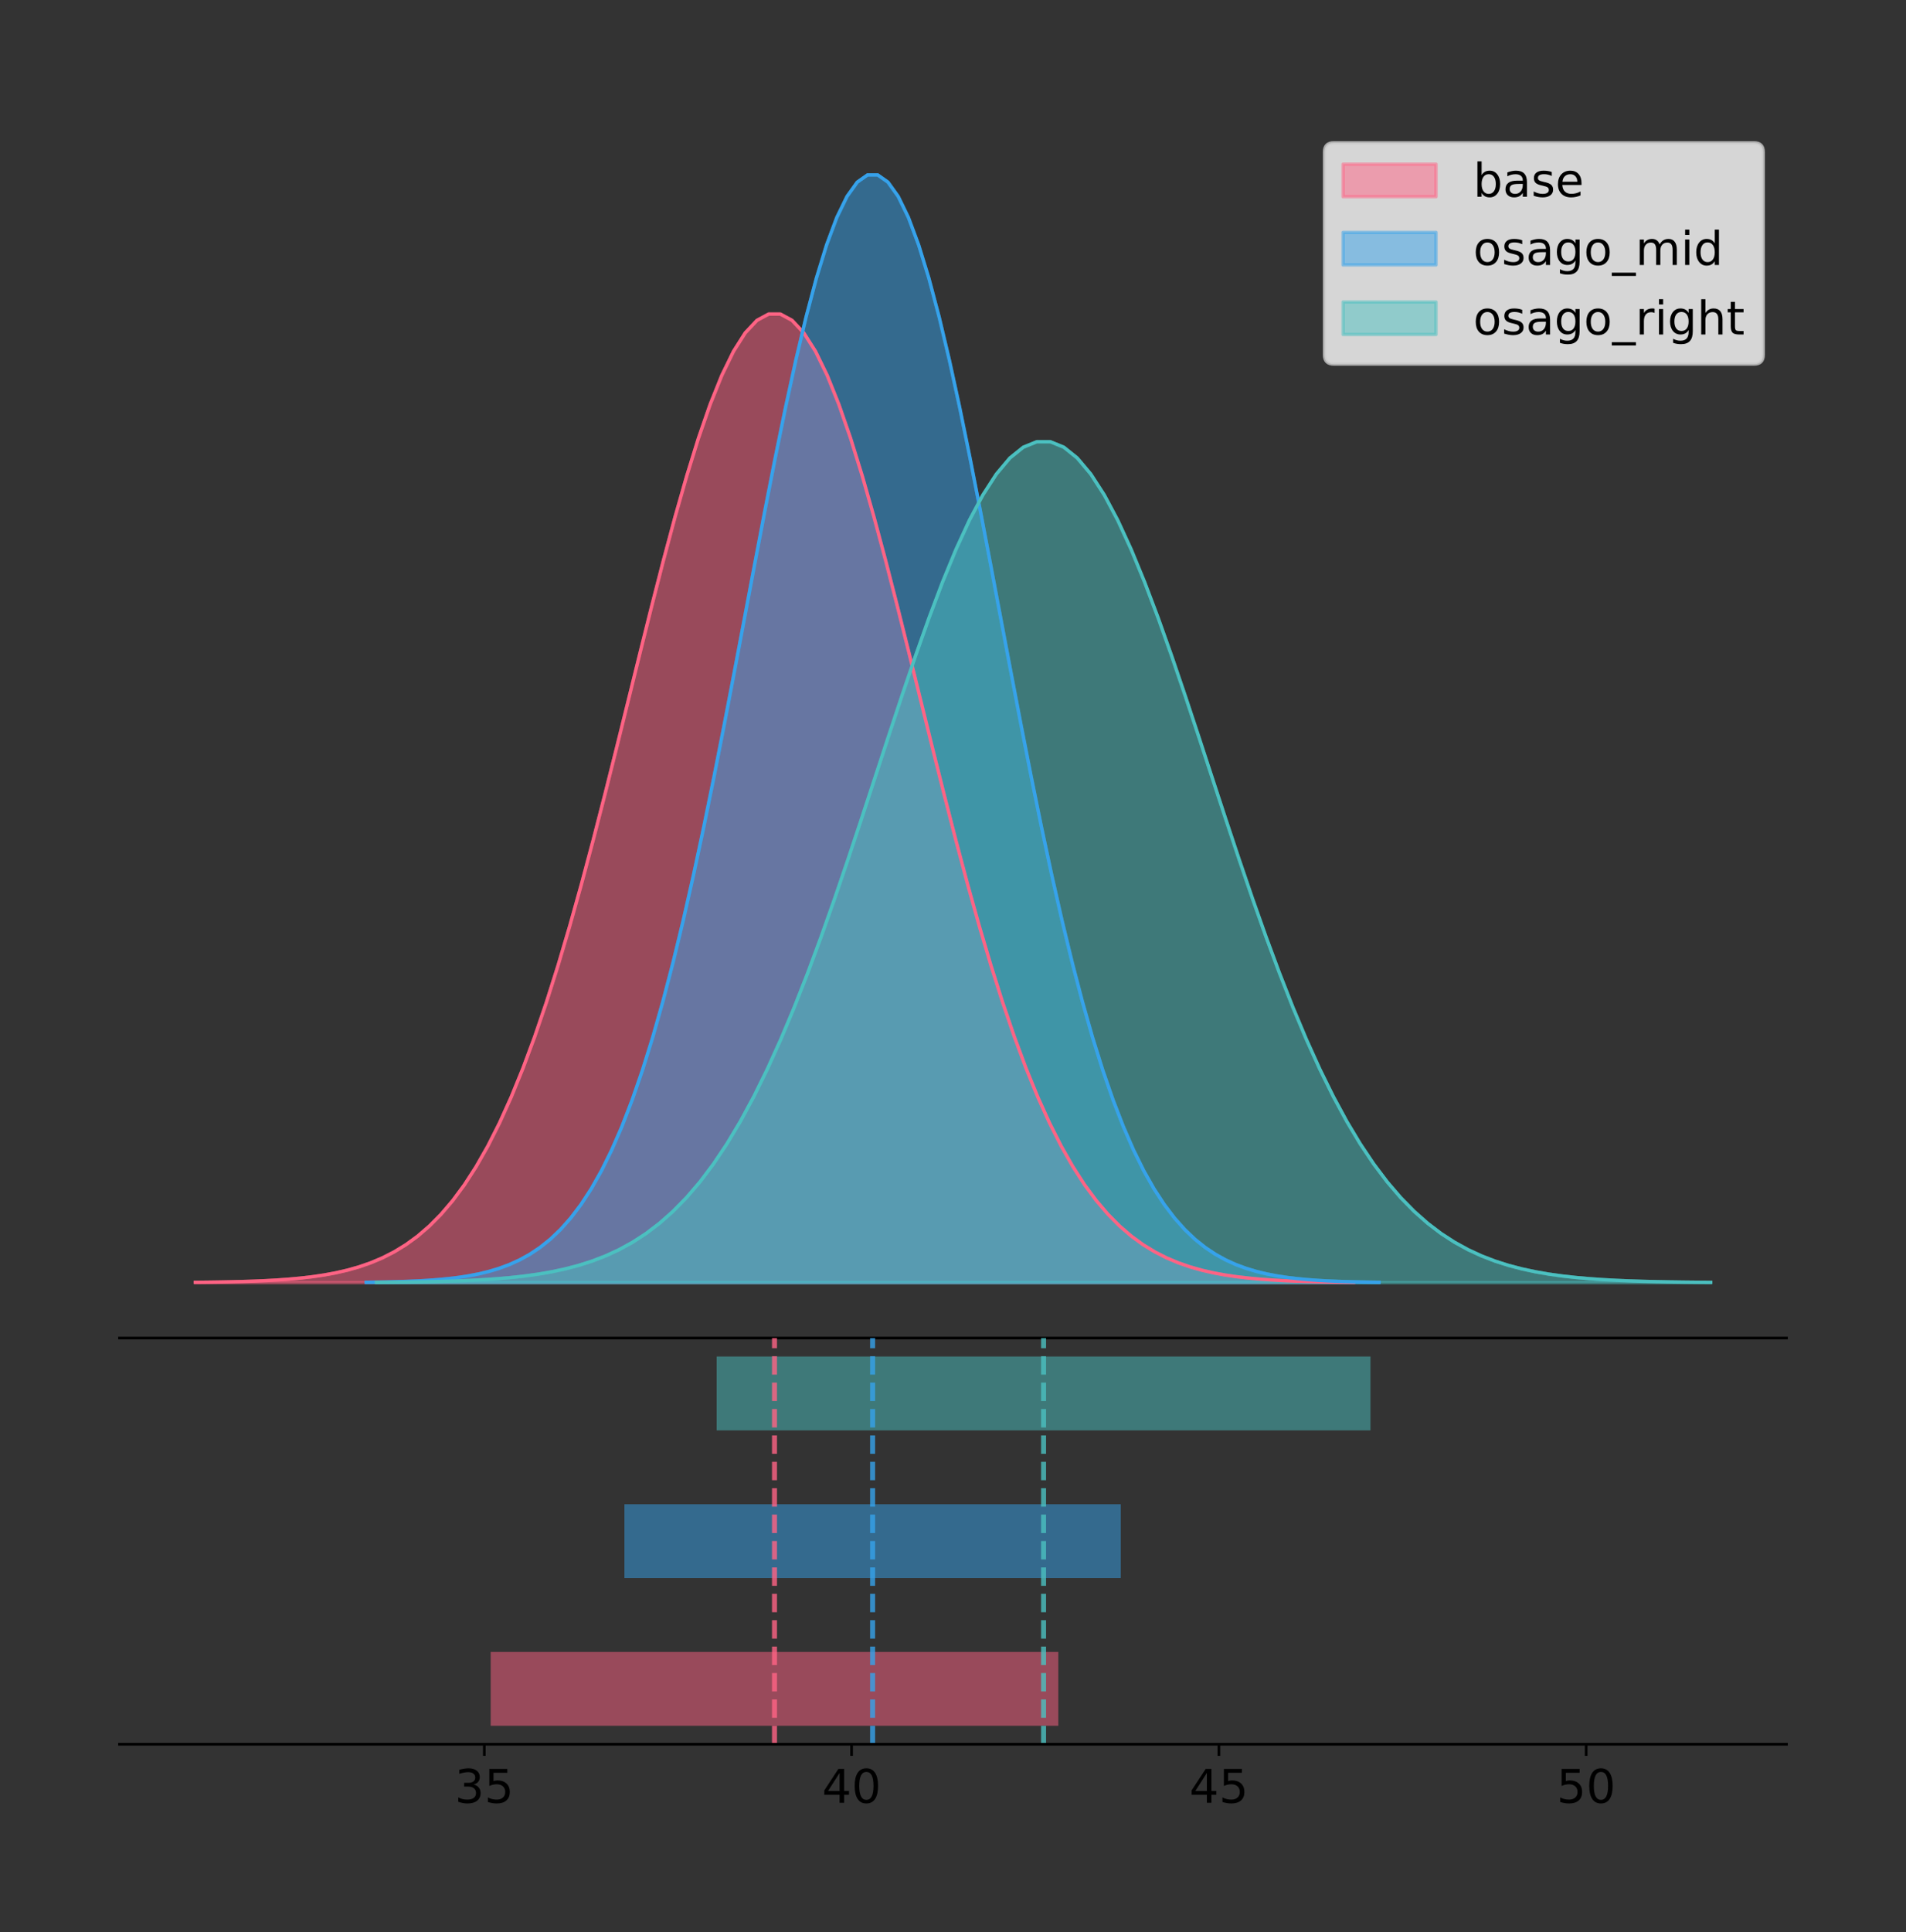 <?xml version="1.0" encoding="utf-8" standalone="no"?>
<!DOCTYPE svg PUBLIC "-//W3C//DTD SVG 1.1//EN"
  "http://www.w3.org/Graphics/SVG/1.1/DTD/svg11.dtd">
<!-- Created with matplotlib (https://matplotlib.org/) -->
<svg height="581.789pt" version="1.1" viewBox="0 0 574.2 581.789" width="574.2pt" xmlns="http://www.w3.org/2000/svg" xmlns:xlink="http://www.w3.org/1999/xlink">
 <rect x="0" y="0" width="574.2" height="581.789" fill="#333333" stroke="none"/>
 <defs>
  <style type="text/css">
*{stroke-linecap:butt;stroke-linejoin:round;}
  </style>
 </defs>
 <g id="figure_1">
  <g id="patch_1">
   <path d="M 0 581.789 
L 574.2 581.789 
L 574.2 0 
L 0 0 
z
" style="fill:none;"/>
  </g>
  <g id="axes_1">
   <g id="patch_2">
    <path d="M 36 402.93 
L 538.2 402.93 
L 538.2 36 
L 36 36 
z
" style="fill:none;"/>
   </g>
   <g id="PolyCollection_1">
    <defs>
     <path d="M 58.827 -195.538 
L 58.827 -195.636 
L 62.352 -195.673 
L 65.878 -195.723 
L 69.403 -195.789 
L 72.928 -195.877 
L 76.453 -195.992 
L 79.979 -196.144 
L 83.504 -196.34 
L 87.029 -196.593 
L 90.554 -196.917 
L 94.08 -197.328 
L 97.605 -197.847 
L 101.13 -198.498 
L 104.655 -199.307 
L 108.18 -200.305 
L 111.706 -201.529 
L 115.231 -203.019 
L 118.756 -204.818 
L 122.281 -206.974 
L 125.807 -209.54 
L 129.332 -212.571 
L 132.857 -216.122 
L 136.382 -220.251 
L 139.907 -225.016 
L 143.433 -230.471 
L 146.958 -236.665 
L 150.483 -243.643 
L 154.008 -251.439 
L 157.534 -260.075 
L 161.059 -269.56 
L 164.584 -279.887 
L 168.109 -291.029 
L 171.635 -302.939 
L 175.16 -315.549 
L 178.685 -328.766 
L 182.21 -342.476 
L 185.735 -356.542 
L 189.261 -370.806 
L 192.786 -385.093 
L 196.311 -399.209 
L 199.836 -412.953 
L 203.362 -426.113 
L 206.887 -438.478 
L 210.412 -449.841 
L 213.937 -460.002 
L 217.462 -468.779 
L 220.988 -476.01 
L 224.513 -481.559 
L 228.038 -485.319 
L 231.563 -487.217 
L 235.089 -487.217 
L 238.614 -485.319 
L 242.139 -481.559 
L 245.664 -476.01 
L 249.189 -468.779 
L 252.715 -460.002 
L 256.24 -449.841 
L 259.765 -438.478 
L 263.29 -426.113 
L 266.816 -412.953 
L 270.341 -399.209 
L 273.866 -385.093 
L 277.391 -370.806 
L 280.917 -356.542 
L 284.442 -342.476 
L 287.967 -328.766 
L 291.492 -315.549 
L 295.017 -302.939 
L 298.543 -291.029 
L 302.068 -279.887 
L 305.593 -269.56 
L 309.118 -260.075 
L 312.644 -251.439 
L 316.169 -243.643 
L 319.694 -236.665 
L 323.219 -230.471 
L 326.744 -225.016 
L 330.27 -220.251 
L 333.795 -216.122 
L 337.32 -212.571 
L 340.845 -209.54 
L 344.371 -206.974 
L 347.896 -204.818 
L 351.421 -203.019 
L 354.946 -201.529 
L 358.471 -200.305 
L 361.997 -199.307 
L 365.522 -198.498 
L 369.047 -197.847 
L 372.572 -197.328 
L 376.098 -196.917 
L 379.623 -196.593 
L 383.148 -196.34 
L 386.673 -196.144 
L 390.199 -195.992 
L 393.724 -195.877 
L 397.249 -195.789 
L 400.774 -195.723 
L 404.299 -195.673 
L 407.825 -195.636 
L 407.825 -195.538 
L 407.825 -195.538 
L 404.299 -195.538 
L 400.774 -195.538 
L 397.249 -195.538 
L 393.724 -195.538 
L 390.199 -195.538 
L 386.673 -195.538 
L 383.148 -195.538 
L 379.623 -195.538 
L 376.098 -195.538 
L 372.572 -195.538 
L 369.047 -195.538 
L 365.522 -195.538 
L 361.997 -195.538 
L 358.471 -195.538 
L 354.946 -195.538 
L 351.421 -195.538 
L 347.896 -195.538 
L 344.371 -195.538 
L 340.845 -195.538 
L 337.32 -195.538 
L 333.795 -195.538 
L 330.27 -195.538 
L 326.744 -195.538 
L 323.219 -195.538 
L 319.694 -195.538 
L 316.169 -195.538 
L 312.644 -195.538 
L 309.118 -195.538 
L 305.593 -195.538 
L 302.068 -195.538 
L 298.543 -195.538 
L 295.017 -195.538 
L 291.492 -195.538 
L 287.967 -195.538 
L 284.442 -195.538 
L 280.917 -195.538 
L 277.391 -195.538 
L 273.866 -195.538 
L 270.341 -195.538 
L 266.816 -195.538 
L 263.29 -195.538 
L 259.765 -195.538 
L 256.24 -195.538 
L 252.715 -195.538 
L 249.189 -195.538 
L 245.664 -195.538 
L 242.139 -195.538 
L 238.614 -195.538 
L 235.089 -195.538 
L 231.563 -195.538 
L 228.038 -195.538 
L 224.513 -195.538 
L 220.988 -195.538 
L 217.462 -195.538 
L 213.937 -195.538 
L 210.412 -195.538 
L 206.887 -195.538 
L 203.362 -195.538 
L 199.836 -195.538 
L 196.311 -195.538 
L 192.786 -195.538 
L 189.261 -195.538 
L 185.735 -195.538 
L 182.21 -195.538 
L 178.685 -195.538 
L 175.16 -195.538 
L 171.635 -195.538 
L 168.109 -195.538 
L 164.584 -195.538 
L 161.059 -195.538 
L 157.534 -195.538 
L 154.008 -195.538 
L 150.483 -195.538 
L 146.958 -195.538 
L 143.433 -195.538 
L 139.907 -195.538 
L 136.382 -195.538 
L 132.857 -195.538 
L 129.332 -195.538 
L 125.807 -195.538 
L 122.281 -195.538 
L 118.756 -195.538 
L 115.231 -195.538 
L 111.706 -195.538 
L 108.18 -195.538 
L 104.655 -195.538 
L 101.13 -195.538 
L 97.605 -195.538 
L 94.08 -195.538 
L 90.554 -195.538 
L 87.029 -195.538 
L 83.504 -195.538 
L 79.979 -195.538 
L 76.453 -195.538 
L 72.928 -195.538 
L 69.403 -195.538 
L 65.878 -195.538 
L 62.352 -195.538 
L 58.827 -195.538 
z
" id="me8be6d0a5c" style="stroke:#ff6384;stroke-opacity:0.5;"/>
    </defs>
    <g clip-path="url(#p34f1f88eff)">
     <use style="fill:#ff6384;fill-opacity:0.5;stroke:#ff6384;stroke-opacity:0.5;" x="0" xlink:href="#me8be6d0a5c" y="581.789"/>
    </g>
   </g>
   <g id="PolyCollection_2">
    <defs>
     <path d="M 110.297 -195.538 
L 110.297 -195.65 
L 113.38 -195.692 
L 116.462 -195.749 
L 119.545 -195.825 
L 122.627 -195.925 
L 125.71 -196.058 
L 128.792 -196.23 
L 131.875 -196.455 
L 134.957 -196.744 
L 138.04 -197.115 
L 141.122 -197.585 
L 144.205 -198.179 
L 147.287 -198.923 
L 150.37 -199.848 
L 153.452 -200.99 
L 156.535 -202.39 
L 159.617 -204.093 
L 162.7 -206.151 
L 165.782 -208.617 
L 168.865 -211.552 
L 171.947 -215.017 
L 175.03 -219.078 
L 178.112 -223.801 
L 181.195 -229.25 
L 184.277 -235.488 
L 187.36 -242.572 
L 190.442 -250.552 
L 193.525 -259.468 
L 196.607 -269.344 
L 199.69 -280.192 
L 202.772 -292.002 
L 205.854 -304.744 
L 208.937 -318.365 
L 212.019 -332.786 
L 215.102 -347.901 
L 218.184 -363.58 
L 221.267 -379.667 
L 224.349 -395.98 
L 227.432 -412.318 
L 230.514 -428.462 
L 233.597 -444.18 
L 236.679 -459.23 
L 239.762 -473.372 
L 242.844 -486.366 
L 245.927 -497.987 
L 249.009 -508.025 
L 252.092 -516.294 
L 255.174 -522.64 
L 258.257 -526.94 
L 261.339 -529.111 
L 264.422 -529.111 
L 267.504 -526.94 
L 270.587 -522.64 
L 273.669 -516.294 
L 276.752 -508.025 
L 279.834 -497.987 
L 282.917 -486.366 
L 285.999 -473.372 
L 289.082 -459.23 
L 292.164 -444.18 
L 295.247 -428.462 
L 298.329 -412.318 
L 301.412 -395.98 
L 304.494 -379.667 
L 307.577 -363.58 
L 310.659 -347.901 
L 313.742 -332.786 
L 316.824 -318.365 
L 319.907 -304.744 
L 322.989 -292.002 
L 326.072 -280.192 
L 329.154 -269.344 
L 332.237 -259.468 
L 335.319 -250.552 
L 338.402 -242.572 
L 341.484 -235.488 
L 344.566 -229.25 
L 347.649 -223.801 
L 350.731 -219.078 
L 353.814 -215.017 
L 356.896 -211.552 
L 359.979 -208.617 
L 363.061 -206.151 
L 366.144 -204.093 
L 369.226 -202.39 
L 372.309 -200.99 
L 375.391 -199.848 
L 378.474 -198.923 
L 381.556 -198.179 
L 384.639 -197.585 
L 387.721 -197.115 
L 390.804 -196.744 
L 393.886 -196.455 
L 396.969 -196.23 
L 400.051 -196.058 
L 403.134 -195.925 
L 406.216 -195.825 
L 409.299 -195.749 
L 412.381 -195.692 
L 415.464 -195.65 
L 415.464 -195.538 
L 415.464 -195.538 
L 412.381 -195.538 
L 409.299 -195.538 
L 406.216 -195.538 
L 403.134 -195.538 
L 400.051 -195.538 
L 396.969 -195.538 
L 393.886 -195.538 
L 390.804 -195.538 
L 387.721 -195.538 
L 384.639 -195.538 
L 381.556 -195.538 
L 378.474 -195.538 
L 375.391 -195.538 
L 372.309 -195.538 
L 369.226 -195.538 
L 366.144 -195.538 
L 363.061 -195.538 
L 359.979 -195.538 
L 356.896 -195.538 
L 353.814 -195.538 
L 350.731 -195.538 
L 347.649 -195.538 
L 344.566 -195.538 
L 341.484 -195.538 
L 338.402 -195.538 
L 335.319 -195.538 
L 332.237 -195.538 
L 329.154 -195.538 
L 326.072 -195.538 
L 322.989 -195.538 
L 319.907 -195.538 
L 316.824 -195.538 
L 313.742 -195.538 
L 310.659 -195.538 
L 307.577 -195.538 
L 304.494 -195.538 
L 301.412 -195.538 
L 298.329 -195.538 
L 295.247 -195.538 
L 292.164 -195.538 
L 289.082 -195.538 
L 285.999 -195.538 
L 282.917 -195.538 
L 279.834 -195.538 
L 276.752 -195.538 
L 273.669 -195.538 
L 270.587 -195.538 
L 267.504 -195.538 
L 264.422 -195.538 
L 261.339 -195.538 
L 258.257 -195.538 
L 255.174 -195.538 
L 252.092 -195.538 
L 249.009 -195.538 
L 245.927 -195.538 
L 242.844 -195.538 
L 239.762 -195.538 
L 236.679 -195.538 
L 233.597 -195.538 
L 230.514 -195.538 
L 227.432 -195.538 
L 224.349 -195.538 
L 221.267 -195.538 
L 218.184 -195.538 
L 215.102 -195.538 
L 212.019 -195.538 
L 208.937 -195.538 
L 205.854 -195.538 
L 202.772 -195.538 
L 199.69 -195.538 
L 196.607 -195.538 
L 193.525 -195.538 
L 190.442 -195.538 
L 187.36 -195.538 
L 184.277 -195.538 
L 181.195 -195.538 
L 178.112 -195.538 
L 175.03 -195.538 
L 171.947 -195.538 
L 168.865 -195.538 
L 165.782 -195.538 
L 162.7 -195.538 
L 159.617 -195.538 
L 156.535 -195.538 
L 153.452 -195.538 
L 150.37 -195.538 
L 147.287 -195.538 
L 144.205 -195.538 
L 141.122 -195.538 
L 138.04 -195.538 
L 134.957 -195.538 
L 131.875 -195.538 
L 128.792 -195.538 
L 125.71 -195.538 
L 122.627 -195.538 
L 119.545 -195.538 
L 116.462 -195.538 
L 113.38 -195.538 
L 110.297 -195.538 
z
" id="m32b1d2da25" style="stroke:#36a2eb;stroke-opacity:0.5;"/>
    </defs>
    <g clip-path="url(#p34f1f88eff)">
     <use style="fill:#36a2eb;fill-opacity:0.5;stroke:#36a2eb;stroke-opacity:0.5;" x="0" xlink:href="#m32b1d2da25" y="581.789"/>
    </g>
   </g>
   <g id="PolyCollection_3">
    <defs>
     <path d="M 113.399 -195.538 
L 113.399 -195.623 
L 117.459 -195.655 
L 121.52 -195.698 
L 125.58 -195.756 
L 129.64 -195.832 
L 133.701 -195.932 
L 137.761 -196.064 
L 141.821 -196.234 
L 145.882 -196.454 
L 149.942 -196.735 
L 154.002 -197.092 
L 158.063 -197.543 
L 162.123 -198.108 
L 166.183 -198.81 
L 170.244 -199.677 
L 174.304 -200.74 
L 178.364 -202.033 
L 182.425 -203.595 
L 186.485 -205.467 
L 190.545 -207.695 
L 194.606 -210.326 
L 198.666 -213.409 
L 202.726 -216.994 
L 206.787 -221.131 
L 210.847 -225.867 
L 214.907 -231.245 
L 218.968 -237.303 
L 223.028 -244.072 
L 227.088 -251.569 
L 231.149 -259.805 
L 235.209 -268.771 
L 239.27 -278.444 
L 243.33 -288.785 
L 247.39 -299.732 
L 251.451 -311.208 
L 255.511 -323.111 
L 259.571 -335.323 
L 263.632 -347.708 
L 267.692 -360.111 
L 271.752 -372.367 
L 275.813 -384.299 
L 279.873 -395.725 
L 283.933 -406.461 
L 287.994 -416.326 
L 292.054 -425.148 
L 296.114 -432.768 
L 300.175 -439.046 
L 304.235 -443.864 
L 308.295 -447.128 
L 312.356 -448.776 
L 316.416 -448.776 
L 320.476 -447.128 
L 324.537 -443.864 
L 328.597 -439.046 
L 332.657 -432.768 
L 336.718 -425.148 
L 340.778 -416.326 
L 344.838 -406.461 
L 348.899 -395.725 
L 352.959 -384.299 
L 357.019 -372.367 
L 361.08 -360.111 
L 365.14 -347.708 
L 369.2 -335.323 
L 373.261 -323.111 
L 377.321 -311.208 
L 381.381 -299.732 
L 385.442 -288.785 
L 389.502 -278.444 
L 393.562 -268.771 
L 397.623 -259.805 
L 401.683 -251.569 
L 405.744 -244.072 
L 409.804 -237.303 
L 413.864 -231.245 
L 417.925 -225.867 
L 421.985 -221.131 
L 426.045 -216.994 
L 430.106 -213.409 
L 434.166 -210.326 
L 438.226 -207.695 
L 442.287 -205.467 
L 446.347 -203.595 
L 450.407 -202.033 
L 454.468 -200.74 
L 458.528 -199.677 
L 462.588 -198.81 
L 466.649 -198.108 
L 470.709 -197.543 
L 474.769 -197.092 
L 478.83 -196.735 
L 482.89 -196.454 
L 486.95 -196.234 
L 491.011 -196.064 
L 495.071 -195.932 
L 499.131 -195.832 
L 503.192 -195.756 
L 507.252 -195.698 
L 511.312 -195.655 
L 515.373 -195.623 
L 515.373 -195.538 
L 515.373 -195.538 
L 511.312 -195.538 
L 507.252 -195.538 
L 503.192 -195.538 
L 499.131 -195.538 
L 495.071 -195.538 
L 491.011 -195.538 
L 486.95 -195.538 
L 482.89 -195.538 
L 478.83 -195.538 
L 474.769 -195.538 
L 470.709 -195.538 
L 466.649 -195.538 
L 462.588 -195.538 
L 458.528 -195.538 
L 454.468 -195.538 
L 450.407 -195.538 
L 446.347 -195.538 
L 442.287 -195.538 
L 438.226 -195.538 
L 434.166 -195.538 
L 430.106 -195.538 
L 426.045 -195.538 
L 421.985 -195.538 
L 417.925 -195.538 
L 413.864 -195.538 
L 409.804 -195.538 
L 405.744 -195.538 
L 401.683 -195.538 
L 397.623 -195.538 
L 393.562 -195.538 
L 389.502 -195.538 
L 385.442 -195.538 
L 381.381 -195.538 
L 377.321 -195.538 
L 373.261 -195.538 
L 369.2 -195.538 
L 365.14 -195.538 
L 361.08 -195.538 
L 357.019 -195.538 
L 352.959 -195.538 
L 348.899 -195.538 
L 344.838 -195.538 
L 340.778 -195.538 
L 336.718 -195.538 
L 332.657 -195.538 
L 328.597 -195.538 
L 324.537 -195.538 
L 320.476 -195.538 
L 316.416 -195.538 
L 312.356 -195.538 
L 308.295 -195.538 
L 304.235 -195.538 
L 300.175 -195.538 
L 296.114 -195.538 
L 292.054 -195.538 
L 287.994 -195.538 
L 283.933 -195.538 
L 279.873 -195.538 
L 275.813 -195.538 
L 271.752 -195.538 
L 267.692 -195.538 
L 263.632 -195.538 
L 259.571 -195.538 
L 255.511 -195.538 
L 251.451 -195.538 
L 247.39 -195.538 
L 243.33 -195.538 
L 239.27 -195.538 
L 235.209 -195.538 
L 231.149 -195.538 
L 227.088 -195.538 
L 223.028 -195.538 
L 218.968 -195.538 
L 214.907 -195.538 
L 210.847 -195.538 
L 206.787 -195.538 
L 202.726 -195.538 
L 198.666 -195.538 
L 194.606 -195.538 
L 190.545 -195.538 
L 186.485 -195.538 
L 182.425 -195.538 
L 178.364 -195.538 
L 174.304 -195.538 
L 170.244 -195.538 
L 166.183 -195.538 
L 162.123 -195.538 
L 158.063 -195.538 
L 154.002 -195.538 
L 149.942 -195.538 
L 145.882 -195.538 
L 141.821 -195.538 
L 137.761 -195.538 
L 133.701 -195.538 
L 129.64 -195.538 
L 125.58 -195.538 
L 121.52 -195.538 
L 117.459 -195.538 
L 113.399 -195.538 
z
" id="m26595145d6" style="stroke:#4bc0c0;stroke-opacity:0.5;"/>
    </defs>
    <g clip-path="url(#p34f1f88eff)">
     <use style="fill:#4bc0c0;fill-opacity:0.5;stroke:#4bc0c0;stroke-opacity:0.5;" x="0" xlink:href="#m26595145d6" y="581.789"/>
    </g>
   </g>
   <g id="line2d_1">
    <path clip-path="url(#p34f1f88eff)" d="M 58.827 386.153 
L 62.352 386.117 
L 65.878 386.067 
L 69.403 386.001 
L 72.928 385.913 
L 76.453 385.797 
L 79.979 385.646 
L 83.504 385.45 
L 87.029 385.197 
L 90.554 384.873 
L 94.08 384.461 
L 97.605 383.942 
L 101.13 383.292 
L 104.655 382.483 
L 108.18 381.484 
L 111.706 380.26 
L 115.231 378.77 
L 118.756 376.972 
L 122.281 374.815 
L 125.807 372.249 
L 129.332 369.219 
L 132.857 365.668 
L 136.382 361.538 
L 139.907 356.773 
L 143.433 351.319 
L 146.958 345.124 
L 150.483 338.146 
L 154.008 330.351 
L 157.534 321.715 
L 161.059 312.229 
L 164.584 301.902 
L 168.109 290.76 
L 171.635 278.85 
L 175.16 266.241 
L 178.685 253.024 
L 182.21 239.314 
L 185.735 225.247 
L 189.261 210.983 
L 192.786 196.697 
L 196.311 182.58 
L 199.836 168.837 
L 203.362 155.676 
L 206.887 143.311 
L 210.412 131.949 
L 213.937 121.788 
L 217.462 113.01 
L 220.988 105.779 
L 224.513 100.231 
L 228.038 96.471 
L 231.563 94.572 
L 235.089 94.572 
L 238.614 96.471 
L 242.139 100.231 
L 245.664 105.779 
L 249.189 113.01 
L 252.715 121.788 
L 256.24 131.949 
L 259.765 143.311 
L 263.29 155.676 
L 266.816 168.837 
L 270.341 182.58 
L 273.866 196.697 
L 277.391 210.983 
L 280.917 225.247 
L 284.442 239.314 
L 287.967 253.024 
L 291.492 266.241 
L 295.017 278.85 
L 298.543 290.76 
L 302.068 301.902 
L 305.593 312.229 
L 309.118 321.715 
L 312.644 330.351 
L 316.169 338.146 
L 319.694 345.124 
L 323.219 351.319 
L 326.744 356.773 
L 330.27 361.538 
L 333.795 365.668 
L 337.32 369.219 
L 340.845 372.249 
L 344.371 374.815 
L 347.896 376.972 
L 351.421 378.77 
L 354.946 380.26 
L 358.471 381.484 
L 361.997 382.483 
L 365.522 383.292 
L 369.047 383.942 
L 372.572 384.461 
L 376.098 384.873 
L 379.623 385.197 
L 383.148 385.45 
L 386.673 385.646 
L 390.199 385.797 
L 393.724 385.913 
L 397.249 386.001 
L 400.774 386.067 
L 404.299 386.117 
L 407.825 386.153 
" style="fill:none;stroke:#ff6384;stroke-linecap:square;"/>
   </g>
   <g id="line2d_2">
    <path clip-path="url(#p34f1f88eff)" d="M 110.297 386.139 
L 113.38 386.097 
L 116.462 386.04 
L 119.545 385.965 
L 122.627 385.864 
L 125.71 385.732 
L 128.792 385.559 
L 131.875 385.334 
L 134.957 385.045 
L 138.04 384.675 
L 141.122 384.204 
L 144.205 383.61 
L 147.287 382.867 
L 150.37 381.941 
L 153.452 380.799 
L 156.535 379.399 
L 159.617 377.696 
L 162.7 375.639 
L 165.782 373.172 
L 168.865 370.238 
L 171.947 366.772 
L 175.03 362.711 
L 178.112 357.989 
L 181.195 352.539 
L 184.277 346.301 
L 187.36 339.217 
L 190.442 331.237 
L 193.525 322.322 
L 196.607 312.445 
L 199.69 301.597 
L 202.772 289.787 
L 205.854 277.045 
L 208.937 263.424 
L 212.019 249.004 
L 215.102 233.888 
L 218.184 218.209 
L 221.267 202.123 
L 224.349 185.809 
L 227.432 169.471 
L 230.514 153.327 
L 233.597 137.61 
L 236.679 122.559 
L 239.762 108.418 
L 242.844 95.423 
L 245.927 83.803 
L 249.009 73.765 
L 252.092 65.495 
L 255.174 59.15 
L 258.257 54.85 
L 261.339 52.679 
L 264.422 52.679 
L 267.504 54.85 
L 270.587 59.15 
L 273.669 65.495 
L 276.752 73.765 
L 279.834 83.803 
L 282.917 95.423 
L 285.999 108.418 
L 289.082 122.559 
L 292.164 137.61 
L 295.247 153.327 
L 298.329 169.471 
L 301.412 185.809 
L 304.494 202.123 
L 307.577 218.209 
L 310.659 233.888 
L 313.742 249.004 
L 316.824 263.424 
L 319.907 277.045 
L 322.989 289.787 
L 326.072 301.597 
L 329.154 312.445 
L 332.237 322.322 
L 335.319 331.237 
L 338.402 339.217 
L 341.484 346.301 
L 344.566 352.539 
L 347.649 357.989 
L 350.731 362.711 
L 353.814 366.772 
L 356.896 370.238 
L 359.979 373.172 
L 363.061 375.639 
L 366.144 377.696 
L 369.226 379.399 
L 372.309 380.799 
L 375.391 381.941 
L 378.474 382.867 
L 381.556 383.61 
L 384.639 384.204 
L 387.721 384.675 
L 390.804 385.045 
L 393.886 385.334 
L 396.969 385.559 
L 400.051 385.732 
L 403.134 385.864 
L 406.216 385.965 
L 409.299 386.04 
L 412.381 386.097 
L 415.464 386.139 
" style="fill:none;stroke:#36a2eb;stroke-linecap:square;"/>
   </g>
   <g id="line2d_3">
    <path clip-path="url(#p34f1f88eff)" d="M 113.399 386.166 
L 117.459 386.134 
L 121.52 386.091 
L 125.58 386.034 
L 129.64 385.957 
L 133.701 385.857 
L 137.761 385.726 
L 141.821 385.555 
L 145.882 385.336 
L 149.942 385.054 
L 154.002 384.697 
L 158.063 384.246 
L 162.123 383.682 
L 166.183 382.979 
L 170.244 382.112 
L 174.304 381.05 
L 178.364 379.756 
L 182.425 378.195 
L 186.485 376.322 
L 190.545 374.094 
L 194.606 371.464 
L 198.666 368.38 
L 202.726 364.795 
L 206.787 360.658 
L 210.847 355.923 
L 214.907 350.544 
L 218.968 344.486 
L 223.028 337.718 
L 227.088 330.22 
L 231.149 321.985 
L 235.209 313.019 
L 239.27 303.345 
L 243.33 293.005 
L 247.39 282.057 
L 251.451 270.582 
L 255.511 258.679 
L 259.571 246.466 
L 263.632 234.082 
L 267.692 221.678 
L 271.752 209.422 
L 275.813 197.49 
L 279.873 186.064 
L 283.933 175.328 
L 287.994 165.463 
L 292.054 156.641 
L 296.114 149.021 
L 300.175 142.743 
L 304.235 137.926 
L 308.295 134.661 
L 312.356 133.013 
L 316.416 133.013 
L 320.476 134.661 
L 324.537 137.926 
L 328.597 142.743 
L 332.657 149.021 
L 336.718 156.641 
L 340.778 165.463 
L 344.838 175.328 
L 348.899 186.064 
L 352.959 197.49 
L 357.019 209.422 
L 361.08 221.678 
L 365.14 234.082 
L 369.2 246.466 
L 373.261 258.679 
L 377.321 270.582 
L 381.381 282.057 
L 385.442 293.005 
L 389.502 303.345 
L 393.562 313.019 
L 397.623 321.985 
L 401.683 330.22 
L 405.744 337.718 
L 409.804 344.486 
L 413.864 350.544 
L 417.925 355.923 
L 421.985 360.658 
L 426.045 364.795 
L 430.106 368.38 
L 434.166 371.464 
L 438.226 374.094 
L 442.287 376.322 
L 446.347 378.195 
L 450.407 379.756 
L 454.468 381.05 
L 458.528 382.112 
L 462.588 382.979 
L 466.649 383.682 
L 470.709 384.246 
L 474.769 384.697 
L 478.83 385.054 
L 482.89 385.336 
L 486.95 385.555 
L 491.011 385.726 
L 495.071 385.857 
L 499.131 385.957 
L 503.192 386.034 
L 507.252 386.091 
L 511.312 386.134 
L 515.373 386.166 
" style="fill:none;stroke:#4bc0c0;stroke-linecap:square;"/>
   </g>
   <g id="patch_3">
    <path d="M 36 402.93 
L 538.2 402.93 
" style="fill:none;stroke:#000000;stroke-linecap:square;stroke-linejoin:miter;stroke-width:0.8;"/>
   </g>
   <g id="legend_1">
    <g id="patch_4">
     <path d="M 401.814 109.627 
L 528.4 109.627 
Q 531.2 109.627 531.2 106.827 
L 531.2 45.8 
Q 531.2 43 528.4 43 
L 401.814 43 
Q 399.014 43 399.014 45.8 
L 399.014 106.827 
Q 399.014 109.627 401.814 109.627 
z
" style="fill:#ffffff;opacity:0.8;stroke:#cccccc;stroke-linejoin:miter;"/>
    </g>
    <g id="patch_5">
     <path d="M 404.614 59.238 
L 432.614 59.238 
L 432.614 49.438 
L 404.614 49.438 
z
" style="fill:#ff6384;opacity:0.5;stroke:#ff6384;stroke-linejoin:miter;"/>
    </g>
    <g id="text_1">
     <!-- base -->
     <defs>
      <path d="M 48.688 27.297 
Q 48.688 37.203 44.609 42.844 
Q 40.531 48.484 33.406 48.484 
Q 26.266 48.484 22.188 42.844 
Q 18.109 37.203 18.109 27.297 
Q 18.109 17.391 22.188 11.75 
Q 26.266 6.109 33.406 6.109 
Q 40.531 6.109 44.609 11.75 
Q 48.688 17.391 48.688 27.297 
z
M 18.109 46.391 
Q 20.953 51.266 25.266 53.625 
Q 29.594 56 35.594 56 
Q 45.562 56 51.781 48.094 
Q 58.016 40.188 58.016 27.297 
Q 58.016 14.406 51.781 6.484 
Q 45.562 -1.422 35.594 -1.422 
Q 29.594 -1.422 25.266 0.953 
Q 20.953 3.328 18.109 8.203 
L 18.109 0 
L 9.078 0 
L 9.078 75.984 
L 18.109 75.984 
z
" id="DejaVuSans-98"/>
      <path d="M 34.281 27.484 
Q 23.391 27.484 19.188 25 
Q 14.984 22.516 14.984 16.5 
Q 14.984 11.719 18.141 8.906 
Q 21.297 6.109 26.703 6.109 
Q 34.188 6.109 38.703 11.406 
Q 43.219 16.703 43.219 25.484 
L 43.219 27.484 
z
M 52.203 31.203 
L 52.203 0 
L 43.219 0 
L 43.219 8.297 
Q 40.141 3.328 35.547 0.953 
Q 30.953 -1.422 24.312 -1.422 
Q 15.922 -1.422 10.953 3.297 
Q 6 8.016 6 15.922 
Q 6 25.141 12.172 29.828 
Q 18.359 34.516 30.609 34.516 
L 43.219 34.516 
L 43.219 35.406 
Q 43.219 41.609 39.141 45 
Q 35.062 48.391 27.688 48.391 
Q 23 48.391 18.547 47.266 
Q 14.109 46.141 10.016 43.891 
L 10.016 52.203 
Q 14.938 54.109 19.578 55.047 
Q 24.219 56 28.609 56 
Q 40.484 56 46.344 49.844 
Q 52.203 43.703 52.203 31.203 
z
" id="DejaVuSans-97"/>
      <path d="M 44.281 53.078 
L 44.281 44.578 
Q 40.484 46.531 36.375 47.5 
Q 32.281 48.484 27.875 48.484 
Q 21.188 48.484 17.844 46.438 
Q 14.5 44.391 14.5 40.281 
Q 14.5 37.156 16.891 35.375 
Q 19.281 33.594 26.516 31.984 
L 29.594 31.297 
Q 39.156 29.25 43.188 25.516 
Q 47.219 21.781 47.219 15.094 
Q 47.219 7.469 41.188 3.016 
Q 35.156 -1.422 24.609 -1.422 
Q 20.219 -1.422 15.453 -0.562 
Q 10.688 0.297 5.422 2 
L 5.422 11.281 
Q 10.406 8.688 15.234 7.391 
Q 20.062 6.109 24.812 6.109 
Q 31.156 6.109 34.562 8.281 
Q 37.984 10.453 37.984 14.406 
Q 37.984 18.062 35.516 20.016 
Q 33.062 21.969 24.703 23.781 
L 21.578 24.516 
Q 13.234 26.266 9.516 29.906 
Q 5.812 33.547 5.812 39.891 
Q 5.812 47.609 11.281 51.797 
Q 16.75 56 26.812 56 
Q 31.781 56 36.172 55.266 
Q 40.578 54.547 44.281 53.078 
z
" id="DejaVuSans-115"/>
      <path d="M 56.203 29.594 
L 56.203 25.203 
L 14.891 25.203 
Q 15.484 15.922 20.484 11.062 
Q 25.484 6.203 34.422 6.203 
Q 39.594 6.203 44.453 7.469 
Q 49.312 8.734 54.109 11.281 
L 54.109 2.781 
Q 49.266 0.734 44.188 -0.344 
Q 39.109 -1.422 33.891 -1.422 
Q 20.797 -1.422 13.156 6.188 
Q 5.516 13.812 5.516 26.812 
Q 5.516 40.234 12.766 48.109 
Q 20.016 56 32.328 56 
Q 43.359 56 49.781 48.891 
Q 56.203 41.797 56.203 29.594 
z
M 47.219 32.234 
Q 47.125 39.594 43.094 43.984 
Q 39.062 48.391 32.422 48.391 
Q 24.906 48.391 20.391 44.141 
Q 15.875 39.891 15.188 32.172 
z
" id="DejaVuSans-101"/>
     </defs>
     <g transform="translate(443.814 59.238)scale(0.14 -0.14)">
      <use xlink:href="#DejaVuSans-98"/>
      <use x="63.477" xlink:href="#DejaVuSans-97"/>
      <use x="124.756" xlink:href="#DejaVuSans-115"/>
      <use x="176.855" xlink:href="#DejaVuSans-101"/>
     </g>
    </g>
    <g id="patch_6">
     <path d="M 404.614 79.787 
L 432.614 79.787 
L 432.614 69.987 
L 404.614 69.987 
z
" style="fill:#36a2eb;opacity:0.5;stroke:#36a2eb;stroke-linejoin:miter;"/>
    </g>
    <g id="text_2">
     <!-- osago_mid -->
     <defs>
      <path d="M 30.609 48.391 
Q 23.391 48.391 19.188 42.75 
Q 14.984 37.109 14.984 27.297 
Q 14.984 17.484 19.156 11.844 
Q 23.344 6.203 30.609 6.203 
Q 37.797 6.203 41.984 11.859 
Q 46.188 17.531 46.188 27.297 
Q 46.188 37.016 41.984 42.703 
Q 37.797 48.391 30.609 48.391 
z
M 30.609 56 
Q 42.328 56 49.016 48.375 
Q 55.719 40.766 55.719 27.297 
Q 55.719 13.875 49.016 6.219 
Q 42.328 -1.422 30.609 -1.422 
Q 18.844 -1.422 12.172 6.219 
Q 5.516 13.875 5.516 27.297 
Q 5.516 40.766 12.172 48.375 
Q 18.844 56 30.609 56 
z
" id="DejaVuSans-111"/>
      <path d="M 45.406 27.984 
Q 45.406 37.75 41.375 43.109 
Q 37.359 48.484 30.078 48.484 
Q 22.859 48.484 18.828 43.109 
Q 14.797 37.75 14.797 27.984 
Q 14.797 18.266 18.828 12.891 
Q 22.859 7.516 30.078 7.516 
Q 37.359 7.516 41.375 12.891 
Q 45.406 18.266 45.406 27.984 
z
M 54.391 6.781 
Q 54.391 -7.172 48.188 -13.984 
Q 42 -20.797 29.203 -20.797 
Q 24.469 -20.797 20.266 -20.094 
Q 16.062 -19.391 12.109 -17.922 
L 12.109 -9.188 
Q 16.062 -11.328 19.922 -12.344 
Q 23.781 -13.375 27.781 -13.375 
Q 36.625 -13.375 41.016 -8.766 
Q 45.406 -4.156 45.406 5.172 
L 45.406 9.625 
Q 42.625 4.781 38.281 2.391 
Q 33.938 0 27.875 0 
Q 17.828 0 11.672 7.656 
Q 5.516 15.328 5.516 27.984 
Q 5.516 40.672 11.672 48.328 
Q 17.828 56 27.875 56 
Q 33.938 56 38.281 53.609 
Q 42.625 51.219 45.406 46.391 
L 45.406 54.688 
L 54.391 54.688 
z
" id="DejaVuSans-103"/>
      <path d="M 50.984 -16.609 
L 50.984 -23.578 
L -0.984 -23.578 
L -0.984 -16.609 
z
" id="DejaVuSans-95"/>
      <path d="M 52 44.188 
Q 55.375 50.25 60.062 53.125 
Q 64.75 56 71.094 56 
Q 79.641 56 84.281 50.016 
Q 88.922 44.047 88.922 33.016 
L 88.922 0 
L 79.891 0 
L 79.891 32.719 
Q 79.891 40.578 77.094 44.375 
Q 74.312 48.188 68.609 48.188 
Q 61.625 48.188 57.562 43.547 
Q 53.516 38.922 53.516 30.906 
L 53.516 0 
L 44.484 0 
L 44.484 32.719 
Q 44.484 40.625 41.703 44.406 
Q 38.922 48.188 33.109 48.188 
Q 26.219 48.188 22.156 43.531 
Q 18.109 38.875 18.109 30.906 
L 18.109 0 
L 9.078 0 
L 9.078 54.688 
L 18.109 54.688 
L 18.109 46.188 
Q 21.188 51.219 25.484 53.609 
Q 29.781 56 35.688 56 
Q 41.656 56 45.828 52.969 
Q 50 49.953 52 44.188 
z
" id="DejaVuSans-109"/>
      <path d="M 9.422 54.688 
L 18.406 54.688 
L 18.406 0 
L 9.422 0 
z
M 9.422 75.984 
L 18.406 75.984 
L 18.406 64.594 
L 9.422 64.594 
z
" id="DejaVuSans-105"/>
      <path d="M 45.406 46.391 
L 45.406 75.984 
L 54.391 75.984 
L 54.391 0 
L 45.406 0 
L 45.406 8.203 
Q 42.578 3.328 38.25 0.953 
Q 33.938 -1.422 27.875 -1.422 
Q 17.969 -1.422 11.734 6.484 
Q 5.516 14.406 5.516 27.297 
Q 5.516 40.188 11.734 48.094 
Q 17.969 56 27.875 56 
Q 33.938 56 38.25 53.625 
Q 42.578 51.266 45.406 46.391 
z
M 14.797 27.297 
Q 14.797 17.391 18.875 11.75 
Q 22.953 6.109 30.078 6.109 
Q 37.203 6.109 41.297 11.75 
Q 45.406 17.391 45.406 27.297 
Q 45.406 37.203 41.297 42.844 
Q 37.203 48.484 30.078 48.484 
Q 22.953 48.484 18.875 42.844 
Q 14.797 37.203 14.797 27.297 
z
" id="DejaVuSans-100"/>
     </defs>
     <g transform="translate(443.814 79.787)scale(0.14 -0.14)">
      <use xlink:href="#DejaVuSans-111"/>
      <use x="61.182" xlink:href="#DejaVuSans-115"/>
      <use x="113.281" xlink:href="#DejaVuSans-97"/>
      <use x="174.561" xlink:href="#DejaVuSans-103"/>
      <use x="238.037" xlink:href="#DejaVuSans-111"/>
      <use x="299.219" xlink:href="#DejaVuSans-95"/>
      <use x="349.219" xlink:href="#DejaVuSans-109"/>
      <use x="446.631" xlink:href="#DejaVuSans-105"/>
      <use x="474.414" xlink:href="#DejaVuSans-100"/>
     </g>
    </g>
    <g id="patch_7">
     <path d="M 404.614 100.726 
L 432.614 100.726 
L 432.614 90.926 
L 404.614 90.926 
z
" style="fill:#4bc0c0;opacity:0.5;stroke:#4bc0c0;stroke-linejoin:miter;"/>
    </g>
    <g id="text_3">
     <!-- osago_right -->
     <defs>
      <path d="M 41.109 46.297 
Q 39.594 47.172 37.812 47.578 
Q 36.031 48 33.891 48 
Q 26.266 48 22.188 43.047 
Q 18.109 38.094 18.109 28.812 
L 18.109 0 
L 9.078 0 
L 9.078 54.688 
L 18.109 54.688 
L 18.109 46.188 
Q 20.953 51.172 25.484 53.578 
Q 30.031 56 36.531 56 
Q 37.453 56 38.578 55.875 
Q 39.703 55.766 41.062 55.516 
z
" id="DejaVuSans-114"/>
      <path d="M 54.891 33.016 
L 54.891 0 
L 45.906 0 
L 45.906 32.719 
Q 45.906 40.484 42.875 44.328 
Q 39.844 48.188 33.797 48.188 
Q 26.516 48.188 22.312 43.547 
Q 18.109 38.922 18.109 30.906 
L 18.109 0 
L 9.078 0 
L 9.078 75.984 
L 18.109 75.984 
L 18.109 46.188 
Q 21.344 51.125 25.703 53.562 
Q 30.078 56 35.797 56 
Q 45.219 56 50.047 50.172 
Q 54.891 44.344 54.891 33.016 
z
" id="DejaVuSans-104"/>
      <path d="M 18.312 70.219 
L 18.312 54.688 
L 36.812 54.688 
L 36.812 47.703 
L 18.312 47.703 
L 18.312 18.016 
Q 18.312 11.328 20.141 9.422 
Q 21.969 7.516 27.594 7.516 
L 36.812 7.516 
L 36.812 0 
L 27.594 0 
Q 17.188 0 13.234 3.875 
Q 9.281 7.766 9.281 18.016 
L 9.281 47.703 
L 2.688 47.703 
L 2.688 54.688 
L 9.281 54.688 
L 9.281 70.219 
z
" id="DejaVuSans-116"/>
     </defs>
     <g transform="translate(443.814 100.726)scale(0.14 -0.14)">
      <use xlink:href="#DejaVuSans-111"/>
      <use x="61.182" xlink:href="#DejaVuSans-115"/>
      <use x="113.281" xlink:href="#DejaVuSans-97"/>
      <use x="174.561" xlink:href="#DejaVuSans-103"/>
      <use x="238.037" xlink:href="#DejaVuSans-111"/>
      <use x="299.219" xlink:href="#DejaVuSans-95"/>
      <use x="349.219" xlink:href="#DejaVuSans-114"/>
      <use x="390.332" xlink:href="#DejaVuSans-105"/>
      <use x="418.115" xlink:href="#DejaVuSans-103"/>
      <use x="481.592" xlink:href="#DejaVuSans-104"/>
      <use x="544.971" xlink:href="#DejaVuSans-116"/>
     </g>
    </g>
   </g>
  </g>
  <g id="axes_2">
   <g id="patch_8">
    <path d="M 36 525.24 
L 538.2 525.24 
L 538.2 402.93 
L 36 402.93 
z
" style="fill:none;"/>
   </g>
   <g id="patch_9">
    <path clip-path="url(#pc0f82245e4)" d="M 147.822 519.68 
L 318.83 519.68 
L 318.83 497.442 
L 147.822 497.442 
z
" style="fill:#ff6384;opacity:0.5;"/>
   </g>
   <g id="patch_10">
    <path clip-path="url(#pc0f82245e4)" d="M 188.115 475.204 
L 337.646 475.204 
L 337.646 452.966 
L 188.115 452.966 
z
" style="fill:#36a2eb;opacity:0.5;"/>
   </g>
   <g id="patch_11">
    <path clip-path="url(#pc0f82245e4)" d="M 215.902 430.728 
L 412.869 430.728 
L 412.869 408.49 
L 215.902 408.49 
z
" style="fill:#4bc0c0;opacity:0.5;"/>
   </g>
   <g id="matplotlib.axis_1">
    <g id="xtick_1">
     <g id="line2d_4">
      <defs>
       <path d="M 0 0 
L 0 3.5 
" id="m8adf886a5a" style="stroke:#000000;stroke-width:0.8;"/>
      </defs>
      <g>
       <use style="stroke:#000000;stroke-width:0.8;" x="145.902" xlink:href="#m8adf886a5a" y="525.24"/>
      </g>
     </g>
     <g id="text_4">
      <!-- 35 -->
      <defs>
       <path d="M 40.578 39.312 
Q 47.656 37.797 51.625 33 
Q 55.609 28.219 55.609 21.188 
Q 55.609 10.406 48.188 4.484 
Q 40.766 -1.422 27.094 -1.422 
Q 22.516 -1.422 17.656 -0.516 
Q 12.797 0.391 7.625 2.203 
L 7.625 11.719 
Q 11.719 9.328 16.594 8.109 
Q 21.484 6.891 26.812 6.891 
Q 36.078 6.891 40.938 10.547 
Q 45.797 14.203 45.797 21.188 
Q 45.797 27.641 41.281 31.266 
Q 36.766 34.906 28.719 34.906 
L 20.219 34.906 
L 20.219 43.016 
L 29.109 43.016 
Q 36.375 43.016 40.234 45.922 
Q 44.094 48.828 44.094 54.297 
Q 44.094 59.906 40.109 62.906 
Q 36.141 65.922 28.719 65.922 
Q 24.656 65.922 20.016 65.031 
Q 15.375 64.156 9.812 62.312 
L 9.812 71.094 
Q 15.438 72.656 20.344 73.438 
Q 25.25 74.219 29.594 74.219 
Q 40.828 74.219 47.359 69.109 
Q 53.906 64.016 53.906 55.328 
Q 53.906 49.266 50.438 45.094 
Q 46.969 40.922 40.578 39.312 
z
" id="DejaVuSans-51"/>
       <path d="M 10.797 72.906 
L 49.516 72.906 
L 49.516 64.594 
L 19.828 64.594 
L 19.828 46.734 
Q 21.969 47.469 24.109 47.828 
Q 26.266 48.188 28.422 48.188 
Q 40.625 48.188 47.75 41.5 
Q 54.891 34.812 54.891 23.391 
Q 54.891 11.625 47.562 5.094 
Q 40.234 -1.422 26.906 -1.422 
Q 22.312 -1.422 17.547 -0.641 
Q 12.797 0.141 7.719 1.703 
L 7.719 11.625 
Q 12.109 9.234 16.797 8.062 
Q 21.484 6.891 26.703 6.891 
Q 35.156 6.891 40.078 11.328 
Q 45.016 15.766 45.016 23.391 
Q 45.016 31 40.078 35.438 
Q 35.156 39.891 26.703 39.891 
Q 22.75 39.891 18.812 39.016 
Q 14.891 38.141 10.797 36.281 
z
" id="DejaVuSans-53"/>
      </defs>
      <g transform="translate(136.994 542.878)scale(0.14 -0.14)">
       <use xlink:href="#DejaVuSans-51"/>
       <use x="63.623" xlink:href="#DejaVuSans-53"/>
      </g>
     </g>
    </g>
    <g id="xtick_2">
     <g id="line2d_5">
      <g>
       <use style="stroke:#000000;stroke-width:0.8;" x="256.551" xlink:href="#m8adf886a5a" y="525.24"/>
      </g>
     </g>
     <g id="text_5">
      <!-- 40 -->
      <defs>
       <path d="M 37.797 64.312 
L 12.891 25.391 
L 37.797 25.391 
z
M 35.203 72.906 
L 47.609 72.906 
L 47.609 25.391 
L 58.016 25.391 
L 58.016 17.188 
L 47.609 17.188 
L 47.609 0 
L 37.797 0 
L 37.797 17.188 
L 4.891 17.188 
L 4.891 26.703 
z
" id="DejaVuSans-52"/>
       <path d="M 31.781 66.406 
Q 24.172 66.406 20.328 58.906 
Q 16.5 51.422 16.5 36.375 
Q 16.5 21.391 20.328 13.891 
Q 24.172 6.391 31.781 6.391 
Q 39.453 6.391 43.281 13.891 
Q 47.125 21.391 47.125 36.375 
Q 47.125 51.422 43.281 58.906 
Q 39.453 66.406 31.781 66.406 
z
M 31.781 74.219 
Q 44.047 74.219 50.516 64.516 
Q 56.984 54.828 56.984 36.375 
Q 56.984 17.969 50.516 8.266 
Q 44.047 -1.422 31.781 -1.422 
Q 19.531 -1.422 13.062 8.266 
Q 6.594 17.969 6.594 36.375 
Q 6.594 54.828 13.062 64.516 
Q 19.531 74.219 31.781 74.219 
z
" id="DejaVuSans-48"/>
      </defs>
      <g transform="translate(247.644 542.878)scale(0.14 -0.14)">
       <use xlink:href="#DejaVuSans-52"/>
       <use x="63.623" xlink:href="#DejaVuSans-48"/>
      </g>
     </g>
    </g>
    <g id="xtick_3">
     <g id="line2d_6">
      <g>
       <use style="stroke:#000000;stroke-width:0.8;" x="367.201" xlink:href="#m8adf886a5a" y="525.24"/>
      </g>
     </g>
     <g id="text_6">
      <!-- 45 -->
      <g transform="translate(358.294 542.878)scale(0.14 -0.14)">
       <use xlink:href="#DejaVuSans-52"/>
       <use x="63.623" xlink:href="#DejaVuSans-53"/>
      </g>
     </g>
    </g>
    <g id="xtick_4">
     <g id="line2d_7">
      <g>
       <use style="stroke:#000000;stroke-width:0.8;" x="477.851" xlink:href="#m8adf886a5a" y="525.24"/>
      </g>
     </g>
     <g id="text_7">
      <!-- 50 -->
      <g transform="translate(468.944 542.878)scale(0.14 -0.14)">
       <use xlink:href="#DejaVuSans-53"/>
       <use x="63.623" xlink:href="#DejaVuSans-48"/>
      </g>
     </g>
    </g>
   </g>
   <g id="line2d_8">
    <path clip-path="url(#pc0f82245e4)" d="M 233.326 525.24 
L 233.326 402.93 
" style="fill:none;stroke:#ff6384;stroke-dasharray:5.55,2.4;stroke-dashoffset:0;stroke-opacity:0.8;stroke-width:1.5;"/>
   </g>
   <g id="line2d_9">
    <path clip-path="url(#pc0f82245e4)" d="M 262.881 525.24 
L 262.881 402.93 
" style="fill:none;stroke:#36a2eb;stroke-dasharray:5.55,2.4;stroke-dashoffset:0;stroke-opacity:0.8;stroke-width:1.5;"/>
   </g>
   <g id="line2d_10">
    <path clip-path="url(#pc0f82245e4)" d="M 314.386 525.24 
L 314.386 402.93 
" style="fill:none;stroke:#4bc0c0;stroke-dasharray:5.55,2.4;stroke-dashoffset:0;stroke-opacity:0.8;stroke-width:1.5;"/>
   </g>
   <g id="patch_12">
    <path d="M 36 525.24 
L 538.2 525.24 
" style="fill:none;stroke:#000000;stroke-linecap:square;stroke-linejoin:miter;stroke-width:0.8;"/>
   </g>
  </g>
 </g>
 <defs>
  <clipPath id="p34f1f88eff">
   <rect height="366.93" width="502.2" x="36" y="36"/>
  </clipPath>
  <clipPath id="pc0f82245e4">
   <rect height="122.31" width="502.2" x="36" y="402.93"/>
  </clipPath>
 </defs>
</svg>
